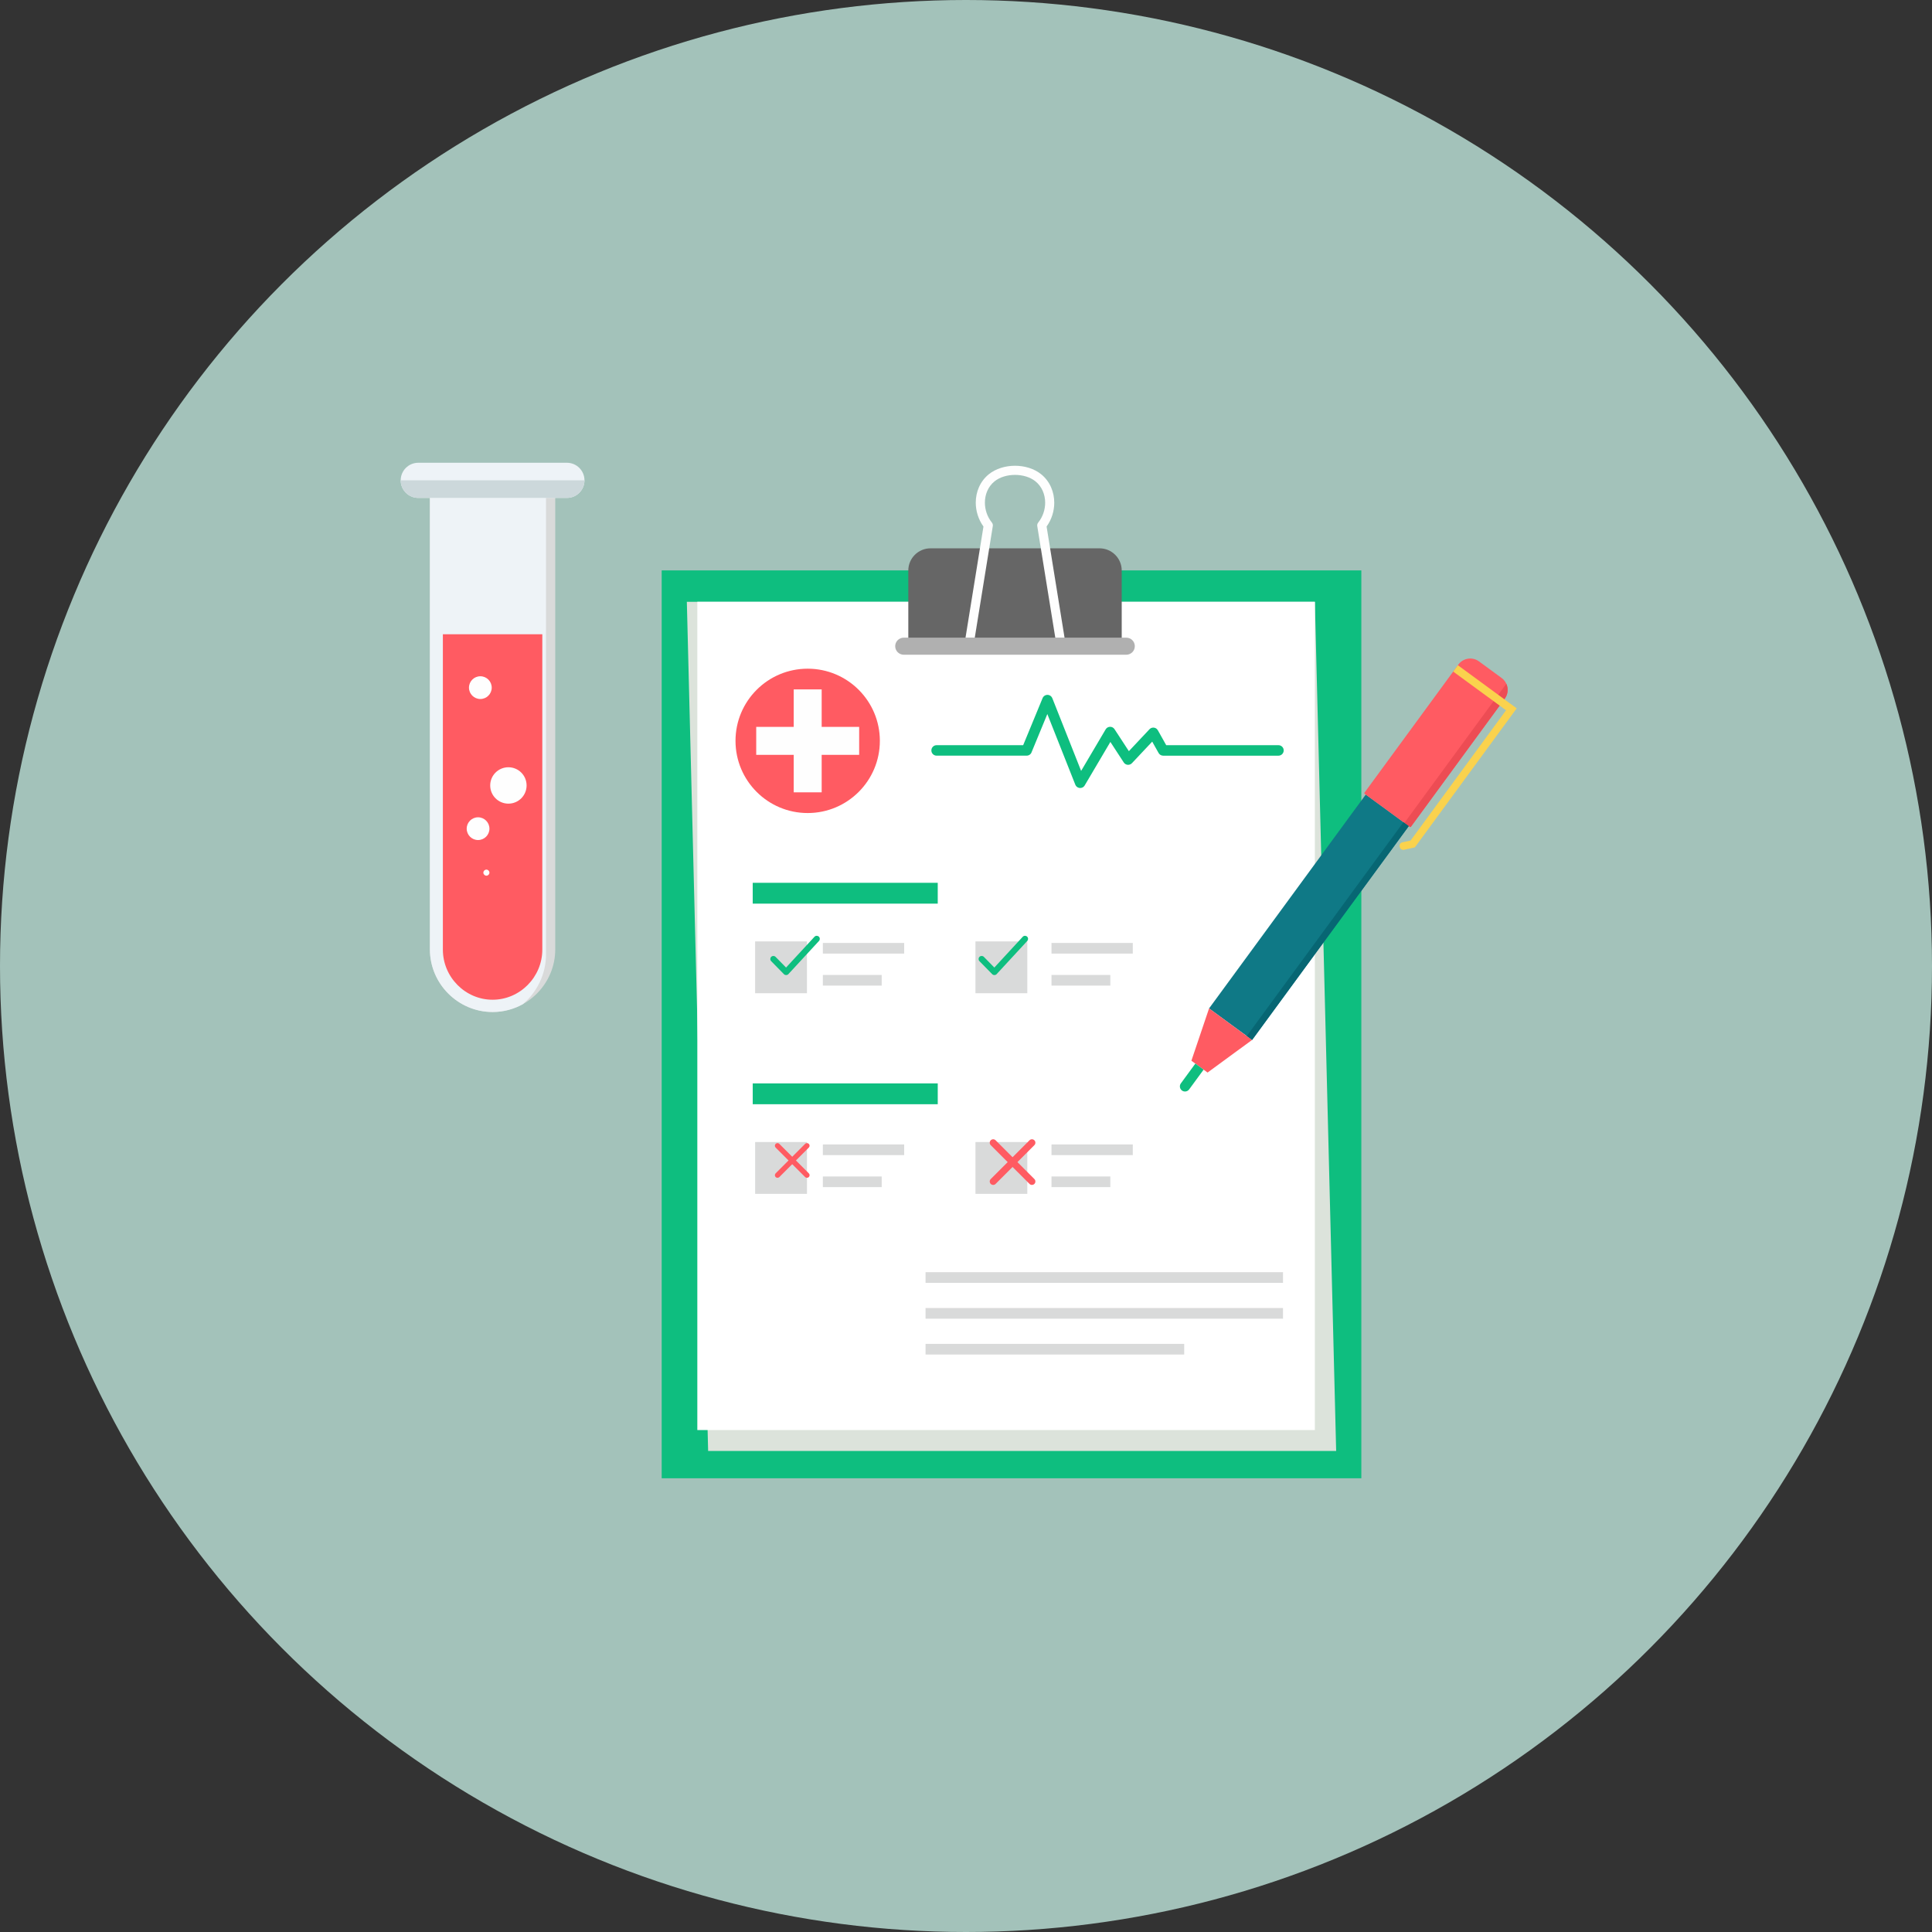 <svg width="214" height="214" viewBox="0 0 214 214" fill="none" xmlns="http://www.w3.org/2000/svg">
<rect x="0" y="0" width="214" height="214" fill="#333333" stroke="none"/>
<g id="illustration">
<g id="Group 10992">
<circle id="Ellipse 179" cx="107" cy="107" r="107" fill="#C6EFE5" fill-opacity="0.76"/>
</g>
<g id="Group 11000">
<g id="Group 10999">
<path id="Vector" d="M47.619 53.181H61.503V105.154C61.503 108.973 58.38 112.096 54.561 112.096C50.743 112.096 47.619 108.973 47.619 105.154V53.181H47.619Z" fill="#D9DADA"/>
<path id="Vector_2" d="M47.619 53.181H60.482V105.693C60.482 107.899 59.487 109.885 57.924 111.222C56.926 111.778 55.779 112.096 54.562 112.096C50.743 112.096 47.619 108.973 47.619 105.154V53.181Z" fill="#EEF3F7"/>
<path id="Vector_3" d="M49.055 70.254V105.184C49.055 108.232 51.539 110.736 54.562 110.736C57.585 110.736 60.069 108.232 60.069 105.184V70.254H49.055Z" fill="#FF5B62"/>
<path id="Vector_4" d="M46.33 51.258H62.794C63.869 51.258 64.741 52.13 64.741 53.205C64.741 54.28 63.869 55.151 62.794 55.151H46.33C45.255 55.151 44.383 54.28 44.383 53.205C44.383 52.129 45.255 51.258 46.33 51.258Z" fill="#EEF3F7"/>
<path id="Vector_5" d="M64.741 53.205C64.741 54.275 63.865 55.151 62.794 55.151H46.329C45.259 55.151 44.383 54.276 44.383 53.205H64.741Z" fill="#CCD8DB"/>
<path id="Vector_6" d="M53.206 74.907C53.901 74.907 54.466 75.471 54.466 76.167C54.466 76.862 53.901 77.426 53.206 77.426C52.51 77.426 51.946 76.862 51.946 76.167C51.946 75.471 52.51 74.907 53.206 74.907ZM53.877 96.324C54.062 96.324 54.212 96.475 54.212 96.66C54.212 96.845 54.062 96.996 53.877 96.996C53.691 96.996 53.541 96.846 53.541 96.66C53.541 96.474 53.691 96.324 53.877 96.324ZM52.953 90.529C53.649 90.529 54.213 91.093 54.213 91.788C54.213 92.484 53.649 93.048 52.953 93.048C52.257 93.048 51.694 92.484 51.694 91.788C51.694 91.093 52.258 90.529 52.953 90.529ZM56.313 84.986C57.426 84.986 58.329 85.888 58.329 87.001C58.329 88.114 57.426 89.017 56.313 89.017C55.2 89.017 54.298 88.114 54.298 87.001C54.298 85.888 55.2 84.986 56.313 84.986Z" fill="#FEFEFE"/>
<path id="Vector_7" d="M150.79 63.181H73.292V163.742H150.79V63.181Z" fill="#0EBE7F"/>
<path id="Vector_8" d="M76.079 66.659H145.643L148.001 160.715H78.437L76.079 66.659Z" fill="#DCE3DB"/>
<path id="Vector_9" d="M145.642 66.659H77.24V158.401H145.642V66.659Z" fill="white"/>
<path id="Vector_10" d="M103.063 60.736H121.797C123.145 60.736 124.249 61.839 124.249 63.188V71.24H100.61V63.189C100.61 61.84 101.714 60.736 103.063 60.736Z" fill="#666666"/>
<path id="Vector_11" d="M100.102 70.632H124.755C125.277 70.632 125.699 71.054 125.699 71.576V71.577C125.699 72.098 125.277 72.521 124.755 72.521H100.102C99.581 72.521 99.158 72.098 99.158 71.577V71.576C99.158 71.055 99.581 70.632 100.102 70.632Z" fill="#B0B0B0"/>
<path id="Vector_12" d="M109.966 58.291L107.972 70.632H106.946L108.934 58.322C108.369 57.538 108.081 56.597 108.081 55.674C108.081 55.082 108.199 54.496 108.437 53.958C108.678 53.416 109.041 52.924 109.529 52.531C111.081 51.278 113.772 51.277 115.324 52.53C115.813 52.925 116.177 53.417 116.419 53.962C116.657 54.501 116.776 55.09 116.776 55.683C116.776 56.603 116.491 57.54 115.927 58.322L117.916 70.632H116.89L114.896 58.291C114.866 58.135 114.912 57.981 115.008 57.869C115.512 57.239 115.768 56.456 115.768 55.684C115.768 55.227 115.677 54.777 115.497 54.37C115.318 53.967 115.05 53.604 114.694 53.316C113.514 52.364 111.34 52.365 110.161 53.317C109.805 53.604 109.539 53.965 109.362 54.366C109.182 54.772 109.093 55.221 109.093 55.675C109.093 56.454 109.354 57.246 109.866 57.881C109.963 58.001 109.995 58.152 109.968 58.291L109.966 58.291Z" fill="#FEFEFE"/>
<path id="Vector_13" d="M156.045 91.501L151.279 88.01L133.924 111.699L138.69 115.19L156.045 91.501Z" fill="#0F7986"/>
<g id="Group">
<path id="Vector_14" d="M133.922 111.7L138.687 115.191L133.756 118.802L131.966 117.491L133.922 111.7Z" fill="#FF5B62"/>
<path id="Vector_15" d="M163.815 73.256L166.33 75.099C167.054 75.629 167.212 76.655 166.682 77.379L156.281 91.576C156.254 91.613 156.201 91.621 156.164 91.594L151.152 87.923C151.116 87.895 151.107 87.844 151.134 87.806L161.535 73.609C162.065 72.885 163.091 72.727 163.815 73.257V73.256Z" fill="#FF5B62"/>
</g>
<path id="Vector_16" d="M166.683 77.378L156.279 91.579C156.252 91.612 156.204 91.62 156.168 91.596L156.165 91.594L155.559 91.15L166.849 75.737C167.085 76.258 167.042 76.887 166.683 77.378Z" fill="#ED4C54"/>
<path id="Vector_17" d="M132.404 117.811L133.319 118.482L131.715 120.671C131.531 120.922 131.174 120.978 130.923 120.793C130.671 120.609 130.616 120.252 130.8 120.001L132.404 117.811Z" fill="#0EBE7F"/>
<path id="Vector_18" d="M161.481 73.684L167.667 78.216L168 78.46L167.742 78.812L156.818 93.724L156.717 93.861L156.552 93.897L155.474 94.135C155.008 94.18 154.808 93.442 155.337 93.301L156.25 93.099L166.817 78.675L160.965 74.388L161.48 73.685V73.684H161.481V73.684Z" fill="#FAD24D"/>
<path id="Vector_19" d="M156.046 91.501L155.455 91.068L138.1 114.757L138.691 115.19L156.046 91.501Z" fill="#076673"/>
<g id="Group_2">
<path id="Vector_20" d="M103.745 83.702C103.424 83.702 103.164 83.442 103.164 83.121C103.164 82.8 103.424 82.54 103.745 82.54H113.333L115.484 77.326C115.606 77.031 115.944 76.889 116.24 77.01C116.392 77.072 116.502 77.192 116.558 77.333L116.56 77.332L119.752 85.389L122.468 80.79C122.631 80.514 122.987 80.423 123.262 80.586C123.349 80.638 123.417 80.708 123.465 80.79L125.041 83.204L127.323 80.776C127.542 80.543 127.91 80.532 128.143 80.751C128.186 80.793 128.222 80.839 128.251 80.889L129.177 82.541H141.611C141.931 82.541 142.191 82.801 142.191 83.122C142.191 83.442 141.931 83.703 141.611 83.703H128.838V83.702C128.635 83.702 128.438 83.595 128.332 83.406L127.626 82.147L125.38 84.535V84.534C125.349 84.567 125.313 84.597 125.274 84.623C125.006 84.796 124.647 84.721 124.473 84.453L122.992 82.181L120.165 86.969C120.103 87.091 119.998 87.19 119.862 87.243C119.565 87.361 119.226 87.214 119.108 86.917L116.009 79.092L114.273 83.299C114.197 83.532 113.979 83.7 113.721 83.7H103.746L103.745 83.702Z" fill="#0EBE7F"/>
<path id="Vector_21" d="M103.87 97.785H83.376V100.092H103.87V97.785Z" fill="#0EBE7F"/>
</g>
<g id="Group_3">
<path id="Vector_22" d="M89.383 104.276H83.642V110.017H89.383V104.276Z" fill="#D9DADA"/>
<path id="Vector_23" d="M113.789 104.276H108.048V110.017H113.789V104.276Z" fill="#D9DADA"/>
</g>
<path id="Vector_24" d="M103.871 120.004H83.377V122.311H103.871V120.004Z" fill="#0EBE7F"/>
<g id="Group_4">
<path id="Vector_25" d="M89.384 126.498H83.643V132.239H89.384V126.498Z" fill="#D9DADA"/>
<path id="Vector_26" d="M113.79 126.498H108.049V132.239H113.79V126.498Z" fill="#D9DADA"/>
<path id="Vector_27" d="M102.519 140.915H142.115V142.095H102.519V140.915ZM102.519 148.855H131.17V150.035H102.519V148.855ZM102.519 144.885H142.115V146.065H102.519V144.885Z" fill="#D9DADA"/>
<path id="Vector_28" d="M91.145 126.766H100.151V127.947H91.145V126.766ZM91.145 130.313H97.662V131.493H91.145V130.313Z" fill="#D9DADA"/>
<path id="Vector_29" d="M116.469 126.766H125.475V127.947H116.469V126.766ZM116.469 130.313H122.986V131.493H116.469V130.313Z" fill="#D9DADA"/>
<path id="Vector_30" d="M91.145 104.445H100.151V105.625H91.145V104.445ZM91.145 107.992H97.662V109.172H91.145V107.992Z" fill="#D9DADA"/>
<path id="Vector_31" d="M116.469 104.445H125.475V105.625H116.469V104.445ZM116.469 107.992H122.986V109.172H116.469V107.992Z" fill="#D9DADA"/>
</g>
<path id="Vector_32" d="M89.463 90.057C93.879 90.057 97.458 86.477 97.458 82.062C97.458 77.647 93.879 74.068 89.463 74.068C85.048 74.068 81.469 77.647 81.469 82.062C81.469 86.477 85.048 90.057 89.463 90.057Z" fill="#FF5B62"/>
<path id="Vector_33" d="M87.917 76.362H91.013V80.514H95.166V83.611H91.013V87.763H87.917V83.611H83.764V80.514H87.917V76.362Z" fill="#FEFEFE"/>
<g id="Group_5">
<path id="Vector_34" d="M108.491 106.465C108.359 106.331 108.36 106.116 108.495 105.984C108.629 105.852 108.845 105.853 108.977 105.987L110.138 107.172L113.284 103.764C113.412 103.625 113.627 103.616 113.766 103.744C113.905 103.871 113.913 104.087 113.786 104.226L110.397 107.897L110.386 107.909C110.252 108.041 110.036 108.04 109.904 107.906L108.491 106.465H108.491Z" fill="#0EBE7F"/>
<path id="Vector_35" d="M85.421 106.465C85.289 106.331 85.291 106.116 85.425 105.984C85.559 105.852 85.775 105.854 85.907 105.988L87.068 107.172L90.214 103.764C90.342 103.625 90.557 103.616 90.696 103.744C90.835 103.871 90.843 104.087 90.716 104.226L87.328 107.897L87.316 107.91C87.182 108.041 86.967 108.04 86.834 107.906L85.422 106.465H85.421V106.465Z" fill="#0EBE7F"/>
</g>
<g id="Group_6">
<path id="Vector_36" d="M85.915 127.112C85.802 126.999 85.802 126.815 85.915 126.702C86.028 126.589 86.212 126.589 86.325 126.702L89.59 129.966C89.703 130.079 89.703 130.264 89.59 130.377C89.477 130.49 89.292 130.49 89.179 130.377L85.915 127.112Z" fill="#FF5B62"/>
<path id="Vector_37" d="M89.59 127.112C89.703 126.999 89.703 126.815 89.59 126.702C89.477 126.589 89.292 126.589 89.179 126.702L85.915 129.966C85.802 130.079 85.802 130.264 85.915 130.377C86.028 130.49 86.212 130.49 86.325 130.377L89.59 127.112Z" fill="#FF5B62"/>
<path id="Vector_38" d="M109.741 126.844C109.592 126.695 109.592 126.453 109.741 126.304C109.891 126.155 110.132 126.155 110.281 126.304L114.574 130.597C114.723 130.747 114.723 130.989 114.574 131.137C114.425 131.286 114.183 131.286 114.034 131.137L109.741 126.844Z" fill="#FF5B62"/>
<path id="Vector_39" d="M114.574 126.844C114.723 126.695 114.723 126.453 114.574 126.304C114.425 126.155 114.183 126.155 114.034 126.304L109.741 130.597C109.592 130.747 109.592 130.989 109.741 131.137C109.891 131.286 110.132 131.286 110.281 131.137L114.574 126.844Z" fill="#FF5B62"/>
</g>
</g>
</g>
</g>
</svg>
